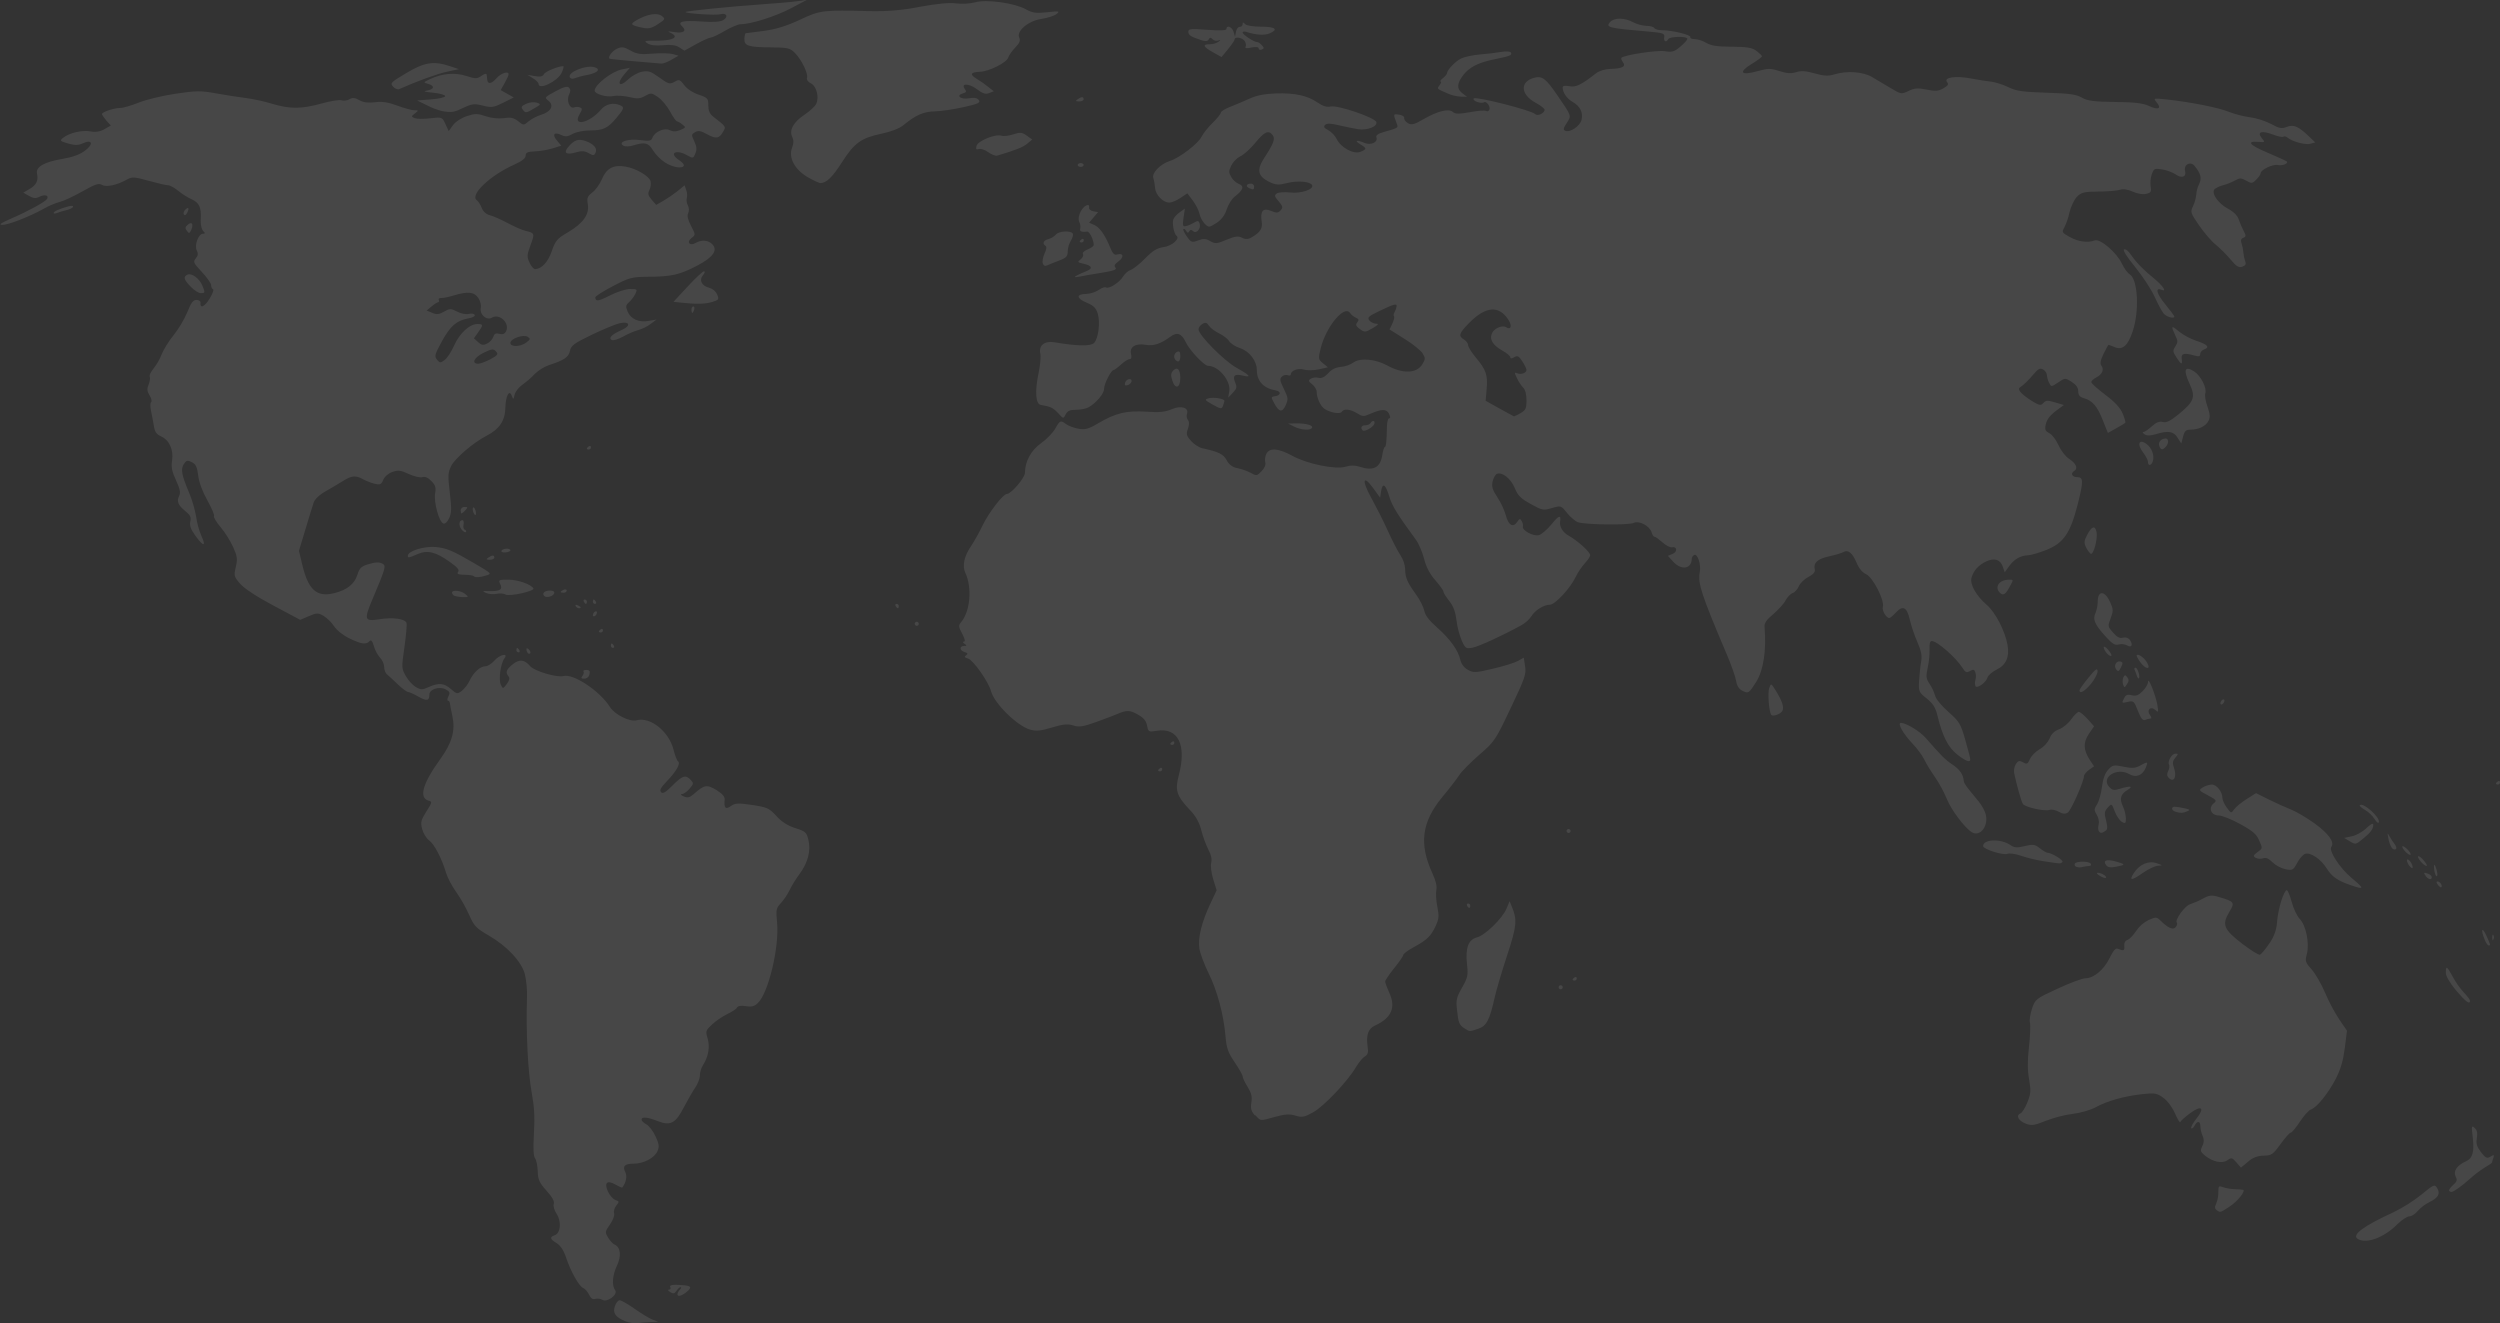 <?xml version="1.0" encoding="utf-8"?>
<!-- Generator: Adobe Illustrator 23.0.2, SVG Export Plug-In . SVG Version: 6.00 Build 0)  -->
<svg version="1.1" id="svg2" xmlns="http://www.w3.org/2000/svg" xmlns:xlink="http://www.w3.org/1999/xlink" x="0px" y="0px"
	 viewBox="0 0 1836.4 972" style="enable-background:new 0 0 1836.4 972;" xml:space="preserve">
<rect x="0" y="0" width="1836.4" height="972" fill="#333333" stroke="none"/>
<style type="text/css">
	.st0{opacity:0.1;}
	.st1{fill:#FFFFFF;}
</style>
<title>map</title>
<g id="layer1" class="st0">
	<path id="path2830" class="st1" d="M459.5,970.6c-7.5-3.1-9.6-6.1-7.8-11.2c0.8-2.4,2.4-4.3,3.5-4.3s6,2.8,10.8,6.2
		c4.8,3.4,10.8,7,13.2,8l4.4,1.7l-5.4,0.1c-3.2,0.1-6.4,0.4-9.6,0.8C465.5,972.2,462.4,971.7,459.5,970.6L459.5,970.6z M442.5,954.8
		c-1.6-0.9-3.5-1.1-5.2-0.7c-1.9,0.6-3.3-0.3-4.6-3.1c-1.1-2.2-3-4.4-4.3-4.9c-3-1.1-9.2-12.1-12.6-22.4c-1.7-5.2-4.1-8.8-6.9-10.5
		c-5-3.1-5.3-4.5-1.5-5.8c4.4-1.5,5.2-10,1.5-15.7c-1.8-2.7-2.7-5.9-2.1-7.4c0.6-1.8-1.1-4.9-5.3-9.6c-5.3-5.9-6.3-8-6.5-14.3
		c-0.1-4-1-8.3-2-9.6c-1.2-1.6-1.4-7.2-0.8-18.2c0.7-12,0.3-19.4-1.6-29.8c-2.8-15.3-4.3-43.9-3.5-70c0.2-5.7-0.3-11.4-1.5-17
		c-2.3-9.2-13.1-20.8-26.4-28.5c-9.5-5.5-10.9-6.9-14.6-15.3c-2.7-5.9-5.9-11.6-9.6-16.9c-3-4.2-6.3-10.4-7.3-13.8
		c-3.1-10.6-8.7-21.3-12.5-24c-2-1.4-4.3-5.2-5.1-8.3c-1.3-5.1-0.9-6.5,3.1-12.9c4.4-6.9,4.4-7.2,1.5-8c-7.2-2.1-4.2-12.7,8.8-30.6
		c8.6-11.9,11.1-21,8.8-31.5c-0.9-4-1.7-8.2-1.8-9.3s-0.7-2-1.4-2s-0.6-1.5,0.3-3.2c1.4-2.8,1-3.5-2.2-5.2c-4.7-2.3-11.8,0-11.8,3.9
		c0,4.7-1.9,5-8.1,1.5c-3.3-1.9-6.8-3.4-7.6-3.4s-4.4-2.6-7.7-5.8s-6.9-6.5-7.9-7.3s-1.9-3.3-1.9-5.3c-0.2-2.5-1.2-4.8-2.9-6.6
		c-2.1-2.5-3.7-5.4-4.6-8.5c-1.2-4.1-2.1-5.1-3.3-3.8c-2.4,2.7-6,2.2-14.8-2.1c-4.6-2.2-9.3-6-11.2-8.9c-2-3-4.7-5.6-7.7-7.6
		c-4-2.3-5-2.3-10.8,0.2l-6.4,2.7l-19.7-10.5c-12.1-6.4-21.5-12.6-24.4-16c-4.5-5.2-4.7-5.8-3.2-12.3c1.4-5.9,1.1-7.8-1.9-14.6
		c-2.5-5.2-5.5-10.1-9.2-14.6c-3.1-3.7-5.4-7.4-4.9-8.2s-1.8-6-4.9-11.6c-3.6-6.4-6.1-13.2-6.7-18.2c-0.8-6.4-1.8-8.4-4.7-9.8
		c-3.1-1.6-4-1.4-5.8,1.3c-2.5,3.8-1.8,7.8,3.8,21.1c2.4,5.7,4.1,11.7,5.2,17.8c0.7,4.8,2,9.6,3.9,14.1c3.7,8,1.3,7.8-4.5-0.3
		c-3.4-4.8-4.4-7.4-3.7-10.4c0.7-3.2,0-4.7-3.6-7.6c-5.4-4.4-6.6-7.2-4.6-11.3c1.2-2.4,0.6-5-2.3-11.4c-3-6.4-3.6-9.6-2.9-14.5
		c1.2-7.9-2-15-8-17.7c-3.5-1.6-4.7-3.3-5.4-7.9c-0.5-3.2-1.5-8.3-2.1-11.1s-0.6-5.6,0.1-6.2s0.3-2.7-1.1-4.9
		c-1.9-3.3-2.1-4.8-0.7-8.1c0.9-2.3,1.3-4.8,0.8-5.7s0.8-3.6,2.8-6c2.5-3.2,4.5-6.7,6-10.5c1.3-3.4,5.2-9.7,8.8-14.1
		c4-5.2,7.4-10.8,10-16.8c2.7-6.9,4.3-9,6.7-9c1.7,0,3.1,0.9,3,2c-0.5,4.6,2.9,3.2,6.6-2.8c2.2-3.6,3.4-6.7,2.6-7s-1.4-1.6-1.4-3
		s-3.1-5.7-6.8-9.7c-6.2-6.6-6.6-7.5-4.5-10c1.7-2,1.9-3.5,0.8-5.7c-2-3.8,1.1-12.4,4.5-12.4c1.4,0,1.8-0.5,0.9-1.2
		c-1.9-1.5-2.8-5-2.5-10.1c0.4-8.1-1.2-11.5-6.7-14c-3.6-1.7-7-3.9-10.1-6.4c-2.6-2.1-5.8-3.9-7.2-3.9s-7.8-1.5-14.3-3.3
		c-10.4-2.9-12.2-3-15.8-1c-7.4,4.2-15.3,5.9-18.5,4c-2.4-1.4-5-0.5-14.2,4.7c-6.2,3.5-13.6,7-16.4,7.7c-4.2,1.2-8.3,2.9-12.1,5.1
		c-10.8,6-26.3,12-30.6,11.9c-2.8-0.1-0.9-1.4,6.5-4.6c12.5-5.4,25.3-12.4,26.5-14.5c1.5-2.6-1.7-3.5-5.5-1.6
		c-2.8,1.4-4.5,1.3-7.8-0.6l-4.2-2.4l4.5-2.6c5.1-2.9,6.7-6.2,5.6-11.3c-1.1-5,5.2-8.6,18.7-10.9c7.3-1.2,12.8-3.2,16.5-6
		c6.6-4.9,5.4-8.6-1.6-5.4c-3.4,1.5-5.8,1.5-10.8,0.1c-6-1.8-6.3-2-3.6-4.2c4.5-3.6,13.8-5.8,20-4.7c3.5,0.8,7.2,0.2,10.3-1.6
		l4.7-2.7L78,88.4c-1.7-2-3.1-4.1-3.1-4.6c0-1.5,8.9-4.5,13.4-4.5c2.2,0,8.3-1.8,13.5-3.9s17.3-5.1,26.8-6.5
		c15.4-2.3,18.7-2.4,30.2-0.3c7.1,1.3,16.9,2.8,21.8,3.4c6.5,0.9,12.9,2.3,19.2,4.2c13.2,4,21.8,3.9,36.5-0.2
		c6.5-1.8,13.1-2.9,14.6-2.3c2,0.5,4,0.2,5.8-0.8c2.3-1.3,4-1.2,7.3,0.7c2.9,1.7,6.5,2.1,11.5,1.5c5.2-0.7,9.7,0,16.4,2.5
		c5,1.9,10.7,3.4,12.5,3.4c3.2,0,3.2,0.1,0.4,2.3s-2.8,2.4-0.2,3.5c1.5,0.6,6.6,0.7,11.4,0.1c8.7-1,8.8-1,11.2,4.2l2.4,5.2l3.2-4.4
		c1.8-2.5,6.1-5.3,10.1-6.6c6.1-2,7.9-2,14,0.1c4.3,1.4,8.8,1.9,13.3,1.4c4.9-0.8,7.2-0.3,10.4,2.2c4,3.2,4.1,3.2,7.7,0.1
		c2.8-2.1,5.9-3.7,9.2-4.8c7.3-2.2,9.7-6.9,5.4-10.3c-3.1-2.4-3-2.5,5.1-6.9c6-3.3,8.8-4,10-2.7s1.2,2.7,0,5.2
		c-2.1,4.2,0.5,10.6,3.7,9.3c1.4-0.5,2.9-0.5,4.3,0c1.9,0.8,1.8,1.4-0.2,4.9c-5.7,9.5,7,6.8,15.7-3.3c3.4-4.1,9.1-5.4,14-3.2
		c3.3,1.4,3,2.5-2.5,9.1c-6.5,7.8-9.8,9.4-19.5,9.4c-4.7,0-10.3,1.1-12.9,2.6c-3.6,2-5.3,2.2-8.2,0.8c-5.3-2.6-7.1-0.4-3.3,4
		l3.2,3.8l-6.4,2c-4.3,1.2-8.7,2-13.1,2.2c-5.3,0.2-6.6,0.8-6.7,3.1c0,2-2.6,4-8.1,6.5c-18,8-33.2,22.5-27.7,26.3
		c1,0.7,2.7,3.3,3.6,5.7c1,2.6,3.2,4.6,5.9,5.3c2.3,0.5,8.1,3.1,13,5.7s10.9,5.3,13.3,5.8c6.7,1.6,6.8,1.8,3.6,10.5
		c-2.7,7.4-2.7,8.5-0.7,12.9c1.2,2.6,3.1,4.8,4.1,4.7c4.8-0.2,9.4-5.1,12.2-13.2c2.7-7.7,3.9-9.2,11.6-13.7
		c11.4-6.7,16.1-13.2,14.9-20.6c-0.8-4.8-0.4-5.9,3.4-8.9c2.4-1.8,5.5-6.3,7-9.8c3.3-7.9,8.5-10.7,17.4-9.1
		c7.9,1.4,17.1,6.9,18.3,10.7c0.4,2.2,0.1,4.4-0.8,6.3c-1.4,2.9-1.1,4.1,1.6,7.3l3.3,3.8l5.3-3c3.7-2.2,7.2-4.6,10.5-7.2l5.1-4.2
		l1.2,3.6c0.7,1.9,0.8,3.9,0.4,5.8c-0.4,1.8-0.1,3.7,0.8,5.4c0.9,1.8,1,3.9,0.2,5.8c-0.9,1.8-0.3,4.6,2.1,9.2
		c3.4,6.6,3.4,6.6,0.4,8.9c-3.9,3-1.4,6.2,2.9,3.7c4.3-2.5,9.2-2.2,12.2,0.8c4.5,4.4,0.8,9.7-11.1,15.9c-12.9,6.7-18.7,8-35.6,8.1
		c-12.5,0.1-14.1,0.6-26.2,6.9c-7.1,3.7-12.9,7.4-12.9,8.2c0,3.3,2.2,3,10.8-1.4c5.1-2.6,11.6-4.7,14.7-4.7c5.3,0,5.5,0.2,3.9,3.6
		c-1.2,2.3-2.8,4.3-4.6,6.1c-2.5,2.2-2.6,3.1-1.1,6.8c2.3,5.6,8.4,8.3,15.6,6.9l5.7-1l-4.4,3.3c-2.7,2-5.7,3.4-8.9,4.4
		c-3.9,1.2-7.6,2.8-11.2,4.8c-3.8,2.1-7.5,3.2-8.6,2.5c-2.3-1.6,0.1-4,7.7-7.4c6.8-3.1,5.7-6.4-1.6-4.9c-2.8,0.6-12,4.4-20.4,8.4
		c-13.1,6.3-15.4,8-16.2,11.8c-0.9,4.7-4.1,6.9-15.4,10.6c-3.9,1.4-7.4,3.6-10.4,6.4c-2.7,2.9-5.7,5.5-8.9,7.8
		c-2.8,1.9-5.5,5.3-6,7.6c-0.8,3.6-1,3.7-2,0.9c-1.9-5.3-4.6-0.1-4.8,8.9c-0.2,9.2-4.4,15.5-13.8,20.3c-9.6,4.9-23.2,16.6-26,22.2
		c-2.4,5-2.5,6.9-1,19.6c1.4,11.9,1.3,14.9-0.5,18.8c-1.4,2.9-3,4.3-4.3,3.8c-3.2-1.3-7-15.6-6-22c0.8-4.4,0.3-6.1-2.8-9.2
		c-2.4-2.5-4.6-3.4-6.5-2.8c-1.6,0.5-6.1-0.5-10-2.3c-6-2.8-7.9-3-12.1-1.5c-2.9,1-5.8,3.5-6.7,5.8c-1.4,3.4-2.3,3.8-6.2,2.9
		c-3-0.8-5.8-1.9-8.5-3.3c-5.4-3-8.4-2.8-14.5,1c-2.8,1.8-8.6,5.2-12.8,7.6c-4.9,2.7-8.2,5.9-9.1,8.5c-0.8,2.3-3.5,11.2-6.1,19.8
		l-4.7,15.6l2.4,10.1c4.4,18.5,10.5,24.1,23.2,21.1c9.6-2.3,15.3-6.8,17.4-13.8c1.4-4.5,2.8-5.9,7.1-7.3c6.5-2,9.3-2,11.8-0.3
		c2.1,1.4,1.4,3.8-7.9,25.8c-6.4,15.1-5.9,16.4,5,14.7c9.9-1.6,19-0.4,20,2.7c0.4,1.2-0.3,9.1-1.5,17.7c-2.2,15.3-2.2,15.6,1,21.3
		c1.8,3.2,5.1,6.8,7.4,8.1c3.7,2.1,4.8,2.1,9.4,0c7.3-3.3,11.3-3,16.4,1.5c4.1,3.6,4.6,3.7,7.8,1.4c2.4-2.1,4.4-4.6,5.8-7.5
		c2.9-6.2,7.7-10.6,11.7-10.7c1.7,0,4.6-1.9,6.5-4.1c3.9-4.5,10.7-6,7.4-1.6c-2.8,3.7-4.4,15.6-2.6,19.3c1.5,3.1,1.6,3.1,4.4-0.6
		c1.9-2.6,2.3-4.3,1.3-5.5c-2.5-2.8-1.8-5.1,3-8.9c4.9-4,8.7-3.6,12.9,1.4c3.1,3.6,19.7,8.5,24.4,7.2c7.2-2,26.8,11,34.1,22.7
		c3.5,5.6,14.7,11.2,19.6,9.8c10.1-2.8,23.9,8.3,27.2,21.8c1,4,2.4,7.7,3.2,8.3c2.2,1.5-1.1,7.3-8.1,14.6c-4.5,4.7-5.6,6.7-4.3,8.1
		s3.3,0.2,8.4-4.9c7.3-7.4,9.7-8.1,13.4-4.1c2.2,2.4,2.2,2.9-0.9,6.5c-1.8,2.1-4.3,3.9-5.6,3.9s-0.8,0.8,1.3,1.7
		c2.9,1.3,4.4,0.9,7.4-1.7c7.8-6.9,9.6-7.2,16.6-3c4.5,2.8,6.3,4.9,6.1,7.1c-0.6,6.2,0.7,7.5,4.6,4.7c3.1-2.2,5.2-2.3,15.6-0.8
		c11,1.7,12.5,2.3,17.8,8.1c3.7,4.2,8.6,7.3,13.9,8.9c7.5,2.4,8.3,3.1,9.6,8.6c2,8-0.3,16.8-6.6,25.3c-2.7,3.7-5.2,7.6-7.2,11.7
		c-1.7,3.4-3.8,6.5-6.3,9.4c-3.6,3.9-3.8,4.9-2.9,14.2c1.8,18.2-6.4,52.2-14.2,59.4c-2.5,2.4-4.7,2.9-8.8,2.2
		c-3.3-0.6-5.8-0.2-6.4,1s-3.8,3.2-7.2,4.8c-4,2.1-7.8,4.6-11.1,7.6c-4.8,4.5-4.9,5-3.3,10.3c1.8,6.2,0.6,13.4-3.4,19.6
		c-1.4,2.3-2.2,4.9-2.3,7.6c0,2.2-1.5,6.2-3.4,8.9c-1.9,2.8-5.5,9.1-8.1,14c-6.2,12.2-10,14.3-19.2,10.7c-7.9-3.1-12.1-3.5-12.1-1.1
		c0,0.9,1.6,2.4,3.5,3.4s4.9,4.9,6.7,8.7c2.6,5.7,2.9,7.7,1.5,10.9c-2.1,5-10.1,9.3-17.6,9.3c-6.6,0-8.3,1.8-6,6.4
		c1.4,2.9,0.5,7.5-2.3,11.1c-0.2,0.3-2.5-0.7-5.1-2.2c-6.2-3.5-8.4-1.3-5.3,5.4c1.3,2.7,3.7,5.4,5.4,6c2.9,1,2.9,1.2,0.6,4.1
		c-1.4,1.7-2.1,4.2-1.6,5.6s-0.7,4.9-3,8.2c-3.7,5.3-3.8,5.7-1.4,9.7c1.4,2.3,3.5,4.6,4.7,5.1c4.5,1.9,5.2,8.3,1.8,15.5
		s-3.9,14.6-1.3,18.1C454.1,950.9,446,957,442.5,954.8L442.5,954.8z M333.6,253.8c4-9,11.3-15.8,17.2-15.8c4.3,0,4.3,0.8,0.4,6.2
		l-3.1,4.3l3.1,2.8c2.5,2.3,3.9,2.5,6.7,1c2-1,3.6-2.8,4.5-4.9c0.7-2.3,1.8-2.9,4.4-2.2c2.4,0.7,3.9,0.1,4.9-1.8
		c3-5.9-4.6-13.4-10.3-10.1c-4,2.4-9.3-2.3-8.2-7.3c0.4-1.8-0.4-5-1.9-7.2c-3-4.4-7.7-4.9-17.9-1.8c-3.7,1.1-7.8,2-9.3,1.9
		s-2.2,0.6-1.8,1.4s0.3,1.5-0.3,1.6s-2.9,1.4-4.9,3.1l-3.7,3.1l4.1,1.7c3.2,1.4,5.1,1.2,8.7-0.9c4.2-2.4,5-2.4,9.6,0
		c2.8,1.5,6.5,2.2,8.5,1.7s3.9-0.2,4.4,0.7s-1.6,2.1-4.8,2.6c-8.6,1.6-13.1,5.5-19.4,17c-5.2,9.6-5.5,10.8-3.5,13.3s2.6,2.5,5.4,0.4
		C328.5,263.2,331.5,258.4,333.6,253.8L333.6,253.8z M360.4,263.8c5.3-2.9,5.8-3.7,3.9-5.7s-3-1.9-9,1c-7.1,3.4-9.3,8.1-3.9,8.1
		C353,267.1,357,265.6,360.4,263.8L360.4,263.8z M386.6,251.6c3.1-2.4,3.2-2.8,1-4.2c-3.2-2-12.7,1.4-12.7,4.5
		S382.2,254.9,386.6,251.6L386.6,251.6z M497.6,950.6c0.3-1.2,0.9-2.4,1.8-3.2c1-1.1,1.2-1.9,0.5-1.9s-2,1.2-3,2.7
		c-1.4,2.1-2.4,2.3-4.6,0.9c-1.6-1-2-1.8-0.9-1.8s1.5-0.8,1-1.7c-1-1.7,1.6-2.2,8.9-1.6c6.5,0.5,7.2,1.5,3.1,5
		C500.7,952,497.6,952.8,497.6,950.6L497.6,950.6z M1731.7,909.9c-4.2-2.9,4.6-9.4,26.4-19.4c7.3-3.6,14.2-7.9,20.6-13
		c8.9-7.4,9.7-7.7,11.4-5c2.7,4.2,1.1,7.3-5.5,10.5c-3.3,1.7-6.3,3.9-8.8,6.7c-1.7,2.1-4.4,3.8-6,3.8s-5.4,2.5-8.5,5.5
		C1751.1,909.3,1737.8,914.1,1731.7,909.9L1731.7,909.9z M1628.3,888.9c-1.5-1.1-1.6-2.2-0.4-4.7c1.1-2.7,1.6-5.5,1.6-8.4
		c0-4.6,0.3-4.9,3.3-3.8c2.8,0.9,5.6,1.4,8.5,1.5c2.8,0.1,5.7,0.3,6.3,0.5c2.4,0.5-4.1,8.7-10,12.4
		C1630.7,890.9,1631,890.8,1628.3,888.9L1628.3,888.9z M1799.1,874.8c-0.5-0.6,0.7-2.4,2.7-4.2c3-2.6,3.4-3.7,2-6.4
		c-1.9-3.9,0.9-8.1,7.5-11.1c5.1-2.3,6.4-7,5-18.3c-0.9-7.8-0.8-8.3,1.5-6.2c1.8,1.6,2.2,3.7,1.6,7.4c-0.7,4.1-0.1,6.2,3,10.3
		c3.4,4.4,4.4,4.9,7,3.3s2.9-1.4,2.1,1c-0.4,1.1-0.8,2.2-1,3.4c0,0.3-2.2,1.8-4.8,3.3c-4,2.5-7.9,5.4-11.4,8.6
		c-6,5.4-12.1,9.7-13.7,9.7C1799.9,875.5,1799.4,875.2,1799.1,874.8L1799.1,874.8z M1642.8,853.9c-3.1-3.6-3.7-3.8-6.7-1.6
		c-3.8,2.7-11,1.1-16.7-3.7c-3.1-2.6-3.3-3.4-1.7-6.7c1.3-2.3,1.4-5.2,0.2-7.6c-0.9-2.3-1.5-4.6-1.6-7.1c0-3.9-2.3-4.1-4.3-0.3
		c-0.8,1.6-1.9,2.4-2.4,1.8s1.2-3.7,3.8-7c6.4-8,3.9-10.2-4.6-4c-3.7,2.7-6.9,5.6-7.2,6.5s-2-1.9-3.9-6.2c-2-4.7-5.5-9.3-8.6-11.6
		c-4.7-3.4-6.3-3.7-15.3-2.7c-13.2,1.4-26,5-34.3,9.6c-3.8,2.1-11.2,4.2-16.9,4.9c-6.8,0.9-13.4,2.7-19.8,5.1
		c-8.1,3.3-10.4,3.7-14.5,2.2c-5.5-2-7.8-6.1-4.2-7.6c1.3-0.5,3.6-4.3,5.2-8.3c2.5-6.4,2.6-8.4,1.2-16.7c-1.2-6.8-1.3-13.3-0.1-23.9
		c0.9-8,1.2-16,0.7-17.9s0.3-6.6,1.6-10.4c2.3-6.7,2.9-7.2,18.8-14.5c9-4.2,18.2-7.6,20.4-7.6c6.1,0,13.7-6.4,17.8-15
		c2.6-5.3,4.4-7.4,5.9-6.7c4.3,1.8,5.2,1.5,4.8-2c-0.2-2.3,0.7-3.9,2.4-4.5c1.5-0.5,4.3-3.5,6.3-6.5c2.3-3.5,5.5-6.3,9.2-8.1
		c5.4-2.4,5.9-2.3,8.9,0.6c5.4,5.4,9.3,7,11.1,4.5c0.9-1.2,1.2-2.6,0.7-3.2c-1.7-1.8,6-12.5,9.8-13.5c3.2-1.1,6.3-2.4,9.3-4.1
		c4.8-2.6,6.5-2.8,11.8-1.2c11.6,3.4,11.9,4,7.6,11.1c-5.5,9.2-4.1,12.7,9.5,23.2c6.3,4.8,12.2,8.5,13.1,8.1s4-4,6.8-8.2
		c3.5-4.8,5.5-10.5,5.8-16.5c0.8-9.5,5-22.7,7.1-22.7c0.7,0,2.3,3.9,3.6,8.7s3.9,10.3,5.9,12.4c4.6,4.7,7.3,18,5.2,25.9
		c-1.4,5.2-1.1,6,3.6,11.3c2.8,3.2,7.2,10.8,9.8,17c2.9,6.8,6.4,13.4,10.4,19.6l5.7,8.3l-1.6,12.8c-1.2,9.3-3,15.4-6.6,22.5
		c-5.6,10.8-13.9,21.1-18.3,22.6c-1.6,0.5-5.2,4.6-8.1,9s-5.9,8-6.7,8s-4.2,3.8-7.5,8.4c-5.6,7.7-6.6,8.4-12.4,8.5
		c-4.3,0-8.4,1.6-11.5,4.5l-5.2,4.3L1642.8,853.9L1642.8,853.9z M922.2,819.8c-3.1-3.4-3.7-5.2-3-9.9c0.7-4.4,0-7.1-2.8-11.6
		c-2-3.2-3.6-6.6-3.6-7.6s-2.6-5.6-5.8-10.3c-4.9-7.3-6-10.1-6.8-19.3c-1.4-16.2-6.2-33.7-12.5-46.4c-3.1-6.2-6.1-14.3-6.7-18
		c-1.2-7.8,1.7-19.4,8.3-33.4l4.4-9.3l-2.5-8.1c-1.4-4.5-2.1-9.9-1.5-12.2c0.6-2.7,0-5.9-1.9-9.2c-2.2-4.5-3.9-9.2-5.2-14
		c-1.4-6.1-4.5-11.6-9-16c-9.4-10.1-10.6-14-7.7-25c5.9-22.3-0.5-35.3-16.1-32.7c-6.1,1-6.3,0.9-7.2-3.8c-0.7-3.6-2.5-5.7-6.9-8.2
		c-5.8-3.3-8.3-3.3-15.5-0.1c-1.6,0.7-8.3,3.2-14.8,5.6c-9.8,3.5-12.7,4-17,2.6c-4-1.3-7.4-1-15.7,1.5c-8.5,2.6-11.6,2.8-16.2,1.5
		c-9.6-2.9-26.1-19.2-28.5-28.1c-1.8-6.9-13.1-23-17-24.1c-2.5-0.7-2.8-1.3-1.3-2.4s1.2-1.6-1.1-2.3c-3.7-1.1-4.1-4.4-0.5-4.5
		c2.2,0,2.3-0.3,0.4-1.6c-1.4-1-1.5-1.6-0.4-1.6s0.7-2-1.3-5.8c-2.8-5.3-2.9-6-0.7-8.6c6.6-8,8.1-25.2,3-36.1
		c-2.4-5.2-0.9-12.3,4.3-19.8c3.1-4.9,5.9-9.9,8.4-15.1c4.7-9.7,15.1-23.1,17.9-23.1c3.1,0,13.2-11.9,13.2-15.5
		c0-8.3,4.5-16.6,11.9-21.8c4-2.8,8.6-7.6,10.3-10.6c3.5-6.2,4-6.4,8.1-3.3c1.6,1.2,5.6,2.7,8.9,3.3c5,0.9,7.4,0.3,14.8-4.1
		c12.8-7.5,20.6-9.3,35.2-8.4c9.6,0.7,14,0.2,18.6-1.8c6.9-3,12.8-1.2,11.2,3.4c-0.5,1.5-0.2,3.2,0.7,4.5c1.1,1.4,1,3.4,0,6.5
		c-1.4,3.9-1.1,5.1,2.3,8.9c2.1,2.4,5.9,4.9,8.5,5.4c11.9,2.6,15.3,4.3,17.7,8.8c1.6,3.2,4.6,5.3,8,5.8c3.4,0.8,6.7,1.9,9.8,3.5
		c4,2.3,4.5,2.2,7.8-1.3c2.2-2.3,3.3-4.7,2.7-6.5c-0.4-2.1-0.1-4.3,0.8-6.2c2.3-4.7,8.8-4.2,18.9,1.3c11,6.1,32,10.4,39.4,8.1
		c3.3-1.1,6.8-1.1,10.1,0c10.2,3.4,15.4,0.8,16.8-8.7c0.5-3.1,1.3-5.7,1.8-5.7c1,0,1.4-4.7,1.6-15c0-3.3,0.8-6.1,1.6-6.1
		c1,0,1-1.2-0.1-3.4c-1.8-3.7-5.5-3.6-14.3,0.3c-4.2,1.9-5.3,1.8-9.1-0.6c-4.9-3.1-9.8-3.6-11.3-1.1c-1.1,1.9-8.6,0.6-12.7-2.2
		c-2.9-2-5.7-8-5.7-12.4c0-1.7-1.5-4.2-3.3-5.6c-2.8-2.2-3-2.8-1.1-4.1c1.7-0.9,3.7-1.2,5.6-0.7c2.3,0.6,4.5-0.4,7.3-3.4
		c2.3-2.7,5.6-4.3,9.2-4.6c3.3-0.3,6.6-1.4,9.4-3.3c4.9-3.5,16-2.5,24.6,2.2c11.6,6.4,21.9,6,26-1c2.2-3.6,2.2-4.4,0.1-7.8
		c-1.2-2.1-7.2-6.9-13.3-10.7l-11-6.9l2.1-4.4c1.1-2.4,1.7-4.8,1.2-5.3c-0.5-0.5-0.3-1.9,0.4-3c0.7-1.3,1.2-2.7,1.5-4.2
		c0.3-2.5-2-1.8-13.8,3.9c-6.8,3.3-7.8,4.3-6.3,6.3c1.3,1.4,3,2.3,4.9,2.5c2.4,0,1.8,0.8-2.5,3.3c-5.3,3.1-5.9,3.1-9.3,0.6
		c-2.9-2.1-3.3-3.1-1.9-4.9s1.2-2.5-1-3.4c-1.7-0.8-3.2-2-4.3-3.5c-4.2-6.2-17.7,10.1-21.6,26.1c-1.8,7.5-1.8,7.9,1.7,10.8l3.6,3
		l-6.6,1.5c-3.6,0.8-8.5,0.9-10.8,0.2c-4.3-1.3-9.8,0.6-9.8,3.5c0,0.8-1,1.1-2.2,0.6c-1.5-0.4-3.2-0.1-4.3,1c-1.8,1.6-1.6,3,1.4,9.1
		c3.2,6.6,3.3,7.5,1.3,12c-2.5,5.5-4.9,5.1-8.4-1.5c-2.5-4.6-2.5-4.7,0.8-5.2c4.1-0.6,4.4-3.5,0.4-4.2c-9.2-1.6-14-6.9-14-15.2
		c0-6.5-5.5-13.6-12.1-15.8c-3.5-1.1-7.2-3.5-8.3-5.3s-4.5-4.3-7.4-5.7s-6.2-3.8-7.3-5.5c-1.5-2.4-2.6-2.7-4.8-1.4
		c-1.6,0.9-2.9,2.7-2.9,4c0,4.2,18.8,23.2,28,28.3c9.8,5.4,11.3,7.3,4.5,5.7c-6-1.5-7.7,0-5.6,5c1.5,3.5,1.2,4.5-1.7,7.6l-3.4,3.6
		l0.8-4.8c1.2-7.7-8-18.6-15.6-18.6c-2.8,0-13.6-11.4-16.4-17.4c-3-6.4-6.4-7.6-11.1-4.1c-7.2,5.3-12.5,7.1-18.1,6.1
		c-7.5-1.4-12.2,1.5-11,6.6c0.6,2.7,0.3,3.9-1.1,3.9c-1.1,0-3.9,1.8-6.3,4s-4.8,4-5.4,4c-1.8,0-7,10.2-7,13.9
		c0,3.5-5.8,10.3-11.4,13.5c-1.8,1-5.9,1.8-9.2,1.8c-4.5,0-6.3,0.8-7.6,3.4c-1.6,3.3-1.7,3.3-5.5-0.9c-3.6-3.9-5.6-4.9-12.8-6.1
		c-3.8-0.6-4.4-10-1.6-23.3c1.2-5.7,1.8-12.1,1.3-14.2c-1.4-6.1,3-9.7,10.3-8.5c16.9,2.9,26.8,3,29.2,0.5c3.2-3.5,4.6-15,2.7-21.5
		c-1.3-4.2-3-5.9-8.2-8.1c-7.7-3.2-7.8-6.3-0.3-6.4c3.3-0.2,6.4-1.2,9.2-2.9c2.2-1.6,4.6-2.4,5.3-1.9c2.1,1.4,10-3.6,12.6-8
		c1.3-2.1,3.8-4.3,5.5-4.8s6.6-4.3,10.6-8.4c5.8-5.9,8.8-7.7,13.7-8.4c6.1-0.8,12.3-6.3,9.4-8.4c-1.8-1.3-3.3-9.1-2.3-12
		c0.5-1.4,2.6-3.7,4.7-5.2l3.8-2.7l-1,6.7c-0.8,5.8-0.6,6.6,1.6,6.2c2.1-0.5,4.1-1.4,6-2.5c2.8-1.7,3.5-1.6,4.2,0.5
		c1.3,3.6-2.3,7.9-4.7,5.7c-1.3-1.2-2.2-1.2-2.9,0.1s-1.4,1.3-2.3-0.3c-0.7-1.2-1.5-1.8-2-1.3s0.8,2.9,2.6,5.5
		c3.1,4.3,3.7,4.5,8.2,2.8c3.8-1.5,5.7-1.4,8.9,0.5c3.7,2.1,4.9,2,12-1c6.2-2.6,8.6-2.9,11.4-1.5c2.1,1.3,4.7,1.2,6.7-0.1
		c6.7-3.8,8.5-6.6,7.7-11.8c-1.2-7.7,1-10.3,6.9-7.8c4,1.7,5.2,1.6,7-0.4s1.8-2.9-1.4-6.6s-3.3-4.4-1.4-5.8c1.2-0.9,5.7-1.2,10-0.7
		c7.8,0.9,17.6-2.4,15.9-5.5c-1.5-2.6-10.5-3.4-18.1-1.5c-6.8,1.7-8.5,1.5-13.7-1c-8-4-9-8.6-3.5-17.1c7.1-10.9,8.4-14.3,6.4-17
		c-3-4-6-2.7-12.8,5.6c-3.6,4.4-8.6,8.9-11,9.9c-2.8,1.5-5.1,3.9-6.6,6.7c-2,4.3-2,5.1,0,8.6c1.2,2.1,3.1,3.8,5.3,4.9
		c4.5,1.6,3.6,4.5-2.8,9.4c-2,1.5-4.7,5.7-5.9,9.4c-1.3,4.2-4,7.8-7.7,10.1c-5.3,3.3-5.5,3.3-8.4,0.5c-1.9-2.1-3.2-4.6-3.9-7.4
		c-0.5-2.4-2.7-6.8-4.9-9.7l-4-5.3l-5.1,3.4c-2.8,1.9-6.5,3.4-8.1,3.4c-4.7,0-10.1-5.6-10.5-10.7c-0.2-2.5-0.6-5-1.3-7.4
		c-1.3-3.6,5.3-10.4,12.2-12.5s20.9-12.8,23.3-17.9c1.1-2.2,4.7-6.8,8-10s6.1-6.7,6.1-7.6s3.2-2.8,7-4.3s10.3-4.2,14.4-6.1
		c5-2.3,11.2-3.4,19.2-3.7c14-0.4,23.1,1.6,30.6,6.8c3.8,2.6,6.8,3.5,9.6,2.8c5.1-1.1,32.3,8.1,33.4,11.4s-6.7,6.3-13.4,5.3
		c-3.1-0.5-9.4-1.8-14.1-2.9c-6.3-1.5-9-1.5-10.2-0.2s-0.6,2.3,2.4,3.8c2.6,1.6,4.8,3.8,6.2,6.5c3,6.3,12.6,11.5,17.5,9.4
		c4.8-2,4.7-2.6-0.3-5.6c-4.6-2.8-2.5-3.4,3.3-0.9c4.6,1.9,9.9-0.5,8.7-4c-0.6-1.6,1-2.8,5.6-4.1c9.7-2.7,10.5-3.1,9.6-5.3
		c-3-8.2-3.1-8,1.3-7.4c2.4,0.3,4.1,1.4,3.9,2.5s1,2.8,2.8,3.8c2.6,1.5,4.6,1,11.6-3.1c10.3-5.9,18.4-7.9,21.4-5.1
		c1.7,1.5,4.4,1.5,12.5,0.1c5.7-1.1,11-1.5,11.8-0.9c0.8,0.5,1.8,0.2,2.3-0.6c0-0.1,0.1-0.1,0.1-0.2c1.2-2.1-2.1-6.7-3.8-5.6
		c-2.1,1.4-9.1-1.1-7.6-2.8s42.7,8.8,45.1,11.5c1.7,1.8,6.9-0.6,6.9-3.2c0-0.9-2.9-3.1-6.5-5.1c-11.1-5.9-11.8-15.4-1.4-18.3
		c6.1-1.7,8.7,0.3,17.1,12.5c10.9,15.9,10.6,15.1,7.1,20.6c-2.6,4-2.8,5-1,5.8c3.5,1.4,10.9-3.6,11.9-8.2c1.2-5.3-1.1-9.9-6.5-13
		c-4.3-2.4-7.4-6.9-7.4-10.6c0-1.3,1.6-1.6,4.8-1c4.8,1,8.8-0.9,19.6-9.4c2.5-1.9,6.7-3.2,10.9-3.3c8.6-0.2,11.4-1.8,8.9-5
		c-1-1.3-1.4-2.7-1.1-3.1c1.9-2.1,26.2-5.8,31.8-4.9c5.4,0.9,7.1,0.4,11.5-3.3c2.8-2.4,5.2-5,5.2-5.8c0-2-12.9-1.8-14,0.2
		c-1.6,2.8-3.6,1.8-3-1.4c0.5-2.7-0.8-3.2-11.5-4.1c-29.4-2.5-31.8-3.1-28.3-7c3.1-3.4,10.7-3.3,17.1,0.2c3,1.5,6.3,2.4,9.6,2.6
		c2.7,0,5.3,0.7,5.8,1.6s3.1,1.6,5.8,1.6c7.4,0,21.6,3.5,20.7,5.1c-0.4,0.8,1,1.4,3.1,1.4c3,0.3,6,1.2,8.6,2.8
		c3.5,2.1,8.4,2.8,18.8,2.8c11.2,0.1,14.9,0.7,18.1,3.1c2.2,1.7,4.1,3.5,4,4s-3.4,3.1-7.6,5.6c-10,6.1-7.9,8.7,4.2,5.3
		c7.9-2.2,9.7-2.2,16.2-0.1c5.3,1.7,8.7,2,12.3,0.8s7.3-0.9,13.6,0.9c6.6,1.9,10,2.1,14.2,0.8c9.5-2.9,21.2-2.1,28,1.9l13.8,8.2
		c7.5,4.5,7.8,4.5,13,2c4.3-2.1,6.8-2.3,13.2-1s8.7,1.2,12.3-0.9s4.1-3,2.7-4.7c-2.6-3.4,6.6-4.7,17.9-2.5c5.2,1,11.8,2,14.6,2.3
		s8.4,2,12.3,3.9c6,3,10.6,3.6,28.2,4.2c16.7,0.5,22,1.2,26.1,3.6s8.8,3,24.3,3.2c14.3,0.1,20.7,0.9,24.9,2.9c6.8,3.2,9.6,2,5.8-2.5
		c-2.7-3.3-2.7-3.3,7.7-2.2c17.3,1.9,38,6,45.1,9c5,1.9,10.2,3.2,15.5,4c5.5,0.8,10.8,2.5,15.8,5c5.8,3.2,7.7,3.6,11.4,2.1
		c5.1-1.9,8.4-0.5,16.1,6.8l4.8,4.6l-3.6,1c-3.6,1-13.3-1.6-16.7-4.5c-1-0.9-2.4-1.2-3.1-0.7s-4.2-0.2-7.7-1.6
		c-8.3-3.1-11.9-2-8.2,2.6c2.6,3.1,2.5,3.2-2.4,2.8c-9.2-0.7-6.7,2.3,6.8,8c7.3,3.1,13.6,6,14,6.4c1.4,1.5-3.2,3.3-6.5,2.6
		c-3.7-0.8-12.7,3.5-12.7,6c0,0.8-1.4,3-3.2,4.7c-2.9,3-3.5,3-7.4,0.8c-3.6-2.1-4.8-2.1-8.3-0.1c-2.7,1.4-5.5,2.6-8.5,3.4
		c-2.2,0.5-4.4,1.5-6.3,2.8c-3,2.7,2.3,10.6,9.7,14.5c4,2.1,6.9,5,7.8,7.6c1,2.9,2.2,5.8,3.6,8.5c2,3.8,2,4.4-0.2,5.3
		c-1.6,0.6-2,2-1.3,3.8c0.7,2.2,1.2,4.5,1.4,6.9c0.2,2.3,0.7,4.6,1.4,6.7c0.8,1.9,0.1,3-2.2,3.8c-2.6,0.9-4.3-0.2-8.6-5.3
		c-3.3-3.9-7-7.6-10.9-10.9c-3.1-2.4-8.5-8.8-12.2-14.1c-6.4-9.4-6.6-9.8-4.4-14.3c1.2-2.6,2-5.5,2.3-8.4c0.2-2.7,0.9-5.3,2.1-7.7
		c2.1-4.2,1.3-7.6-3.3-13.3c-3-3.8-8.3-0.9-7,3.7c1.2,4.3-2.6,5.7-6.9,2.5c-3-1.8-6.3-3-9.7-3.6c-5.9-1-6.3-0.8-7.9,3.6
		c-0.9,2.9-1.2,6-0.8,9c0.7,3.7,0.2,4.5-3.3,5.3c-2.4,0.6-6.4-0.1-9.8-1.6c-3.6-1.7-7.1-2.2-9.5-1.4c-2.1,0.7-9.3,1.3-15.9,1.3
		c-10.5,0.1-12.5,0.6-15.7,3.9c-2,2.1-4.4,7.2-5.4,11.3c-0.8,3.9-2.1,7.6-3.8,11.2c-2,3.4-1.8,3.8,4,7c6.3,3.5,13.1,4.4,18.3,2.5
		c4-1.5,16.2,8.9,20,17.1c1.6,3.4,4.2,6.9,5.7,7.8c6,3.5,7.3,26.8,2.2,41.9c-3.5,10.5-7.4,14-13.2,11.6c-1.5-0.7-3-1.2-4.5-1.7
		c-0.3,0-1.9,3-3.7,6.6c-2.3,4.8-2.7,7.2-1.6,8.7c2.2,2.8,0.6,6.5-3.8,8.7c-2,1-3.6,2.5-3.6,3.4s4.6,5,10.3,9.3
		c7.2,5.4,11,9.6,12.8,13.9c1.4,3.4,2.2,6.4,1.9,6.7s-3.3,2.1-6.7,4l-6.1,3.4l-3.7-9.2c-4.1-10.4-7.6-14.5-13.9-16.3
		c-3.1-0.9-4.2-2.2-4.2-5.1c0-2.6-1.5-4.8-4.8-6.9c-4.8-3-4.8-3-9.9,0.4s-5.1,3.4-6.7,0.3c-0.9-1.8-1.4-3.7-1.6-5.7
		c-0.2-1.7-1.3-3.2-2.8-4.1c-2.3-1.3-3.7-0.5-7.8,4.4c-2.8,3.3-6.4,6.8-7.9,7.8c-2.4,1.5-2.6,2.2-0.9,4.4c1.1,1.4,4.8,4.4,8.3,6.5
		c5.6,3.4,6.6,3.6,8.5,1.5s3.2-2,8.6-0.4l6.5,1.9l-3.6,2.6c-6.7,4.9-8.8,7.5-9.8,11.9c-0.8,3.6-0.3,4.7,2.7,6.2c2,1,5,5,6.7,8.8
		s5.1,8.3,7.6,9.9c5.4,3.5,7,7.2,3.9,9.1c-2.9,1.8-1.5,4.5,2.3,4.5c4.6,0,4.6,3,0.2,20.4c-5.4,21-10.3,28-23,33.1
		c-5,2-11.1,3.8-13.6,3.9c-5.7,0.3-10.1,3-13.9,8.3l-3,4.2l-1.4-4.1c-1.8-5.3-6.1-6.7-12.2-3.9c-5.6,2.6-9.3,6.7-10.8,12
		c-1.3,4.8,3.4,13.2,11.2,19.9c6.4,5.5,13.6,19.5,15.3,29.6c1.5,8.8-1.1,14.6-8.1,18c-3.2,1.6-6.1,4.1-6.6,5.7
		c-1.1,3.8-7.7,8.5-8.9,6.4c-0.5-1.5-0.5-3.1,0-4.6c0.5-1.8,0.5-3.8-0.1-5.6c-0.7-2.1-1.5-2.3-3.9-0.9s-3.4,1.1-5.3-2
		c-4.8-7.7-18.8-20-22.7-20c-1.4,0-1.9,1.8-1.7,5.7c0.1,4.5-0.4,9.1-1.3,13.5c-1.5,7-1.3,8.3,1.4,12.4c1.8,2.7,3.1,5.6,4,8.6
		c0.5,2.3,4.8,7.5,9.7,11.8c8.1,7.2,9,8.6,12.4,20.5c2,7,3.7,13.5,3.7,14.3c0,2.7-3.1,1.6-9.5-3.4c-6.7-5.2-10.9-13.5-14.5-28.2
		c-1.5-6.4-3.2-9.1-8-13c-5.9-4.7-6-5.2-5.6-13c0.3-4.5,0.9-10.8,1.5-14c0.8-4.6,0.1-7.9-2.8-14.6c-2.3-5.3-4.1-10.7-5.5-16.2
		c-2.1-9.3-5-10.9-10.2-5.4c-2.1,2.3-4.3,4.1-4.8,4.1c-2.3,0-5.6-5.5-4.8-8.1c1.4-4.9-7.3-21.8-12.3-24.1c-2.8-1.3-5.3-4.3-7-8.4
		c-3-7.2-6.3-9.9-9.6-7.9c-1.2,0.7-6,2.2-10.7,3.2c-8.6,1.9-11.6,4.8-10.4,9.7c0.4,1.8-1.1,3.5-4.7,5.4c-2.9,1.5-6.1,4.6-7,6.8
		s-3,4.5-4.5,5s-4,3-5.3,5.5s-5.5,7-9.1,10.1c-5,4.2-6.6,6.5-6.3,9.5c1.4,17.3-0.8,31.7-6.2,40.3c-5.3,8.4-5.7,8.6-10.1,6.4
		c-2.5-1.2-4-3.6-4.6-7.3c-0.5-3-3.5-11.5-6.6-18.8c-18.9-44.5-21.7-52.9-20.1-61c1.1-5.4-1.5-13.6-4-12.7c-1.1,0.6-1.9,1.7-1.9,3
		c-0.1,7.4-7.7,8.5-13.6,2l-3.9-4.3l3.4-1.4c3.8-1.5,3.4-5.7-0.4-4.9c-1.4,0.3-4.5-1.4-7-3.6s-5-4.1-5.8-4.1s-1.7-1.5-2.2-3.3
		c-1.4-4.7-9.2-8.8-13.1-6.9c-3.5,1.8-35.6,1.4-41-0.5c-1.9-0.7-5.5-3.7-8-6.8c-4.4-5.5-4.5-5.5-11.1-3.6c-6.3,1.9-7.2,1.7-15.6-3
		c-7.3-4-9.5-6.2-11.7-11.7c-2.9-7-9.3-12-13.1-10.4c-1.2,0.5-2.6,3.1-3.2,5.7c-0.8,3.7,0,6.2,3.6,11.6c2.6,4,4.7,8.4,6.1,13
		c1.8,7.3,5.3,9.5,8.3,5.1c1.8-2.7,2.3-2.8,3.4-0.7c0.7,1.2,1.1,2.6,0.9,4c-0.8,2.8,7.7,7.4,11.7,6.3c2-0.5,6.3-4.3,9.6-8.3
		c5.1-6.4,6.9-6.8,6-1.5c-0.6,3.6,2,7.8,6.3,10.2c6.6,3.7,15.8,12,15.8,14.3c0,1-1.7,3.6-3.8,5.8c-2.7,3.1-5,6.5-6.8,10.1
		c-3.9,8.3-15.2,20.5-19,20.5c-4.4,0-11,4.1-13.6,8.5c-1.9,2.7-4.4,4.9-7.2,6.5c-14,7.7-31,15.5-35.7,16.5c-5.1,1-5.5,0.8-8.2-5
		c-1.9-4.8-3.3-9.9-3.9-15c-0.8-6.4-2.3-10.4-5.3-14.2c-2.3-2.9-4.3-6-4.3-6.9s-2.7-4.6-5.9-8.3c-4-4.5-6.9-9.9-8.3-15.8
		c-1.3-5-4-11.3-6-14c-13.6-18.5-17.6-25-19.6-31.8c-2.7-9-4.9-10.5-6-3.8l-0.7,4.7l-5-6.9c-7.7-10.6-8.7-5.8-1.4,7.2
		c3.4,6.2,8.9,17,12.1,24.1s7.4,15.2,9.3,18c2,3,3.2,6.6,3.4,10.2c0,6.1,1.7,9.9,8.2,18.8c2.6,3.6,5.2,8.8,5.8,11.5
		c0.7,3.6,3.6,7.3,9.7,12.7c9.3,8.2,15.4,16.7,16.9,23.8c0.8,3,2.7,5.5,5.4,7c4.1,2.3,5.6,2.3,18.6-0.8c7.8-1.8,16-4.4,18.3-5.7
		l4.2-2.4l1,6.4c0.9,5.8-0.1,8.6-10.6,30.7c-11.3,23.8-11.8,24.5-23.1,34.3c-6.3,5.5-13,12.2-14.7,14.9s-7.4,10.1-12.6,16.3
		c-15,18.3-17,34.3-7.1,55.8c2.5,5.5,3.5,9.6,2.9,12.2c-0.5,2.2-0.2,7.7,0.7,12.2c1.4,7.1,1.2,9-1.2,14.3c-3.5,7.5-6.3,10.2-16,15.5
		c-4.3,2.3-7.8,5-7.8,5.8s-3,5.2-6.7,9.7c-3.6,4.5-6.6,8.9-6.6,9.8s1.4,4.6,3,8.2c5,10.8,1.7,18.6-10.4,24.1
		c-5.1,2.3-6.7,7-5.5,15.5c0.7,4.4,0.2,5.9-2.1,7.3c-1.6,0.9-4.4,4.4-6.4,7.7c-6.1,10.4-23.5,28.8-31.4,33.2
		c-6.6,3.7-8.3,4-13.1,2.5c-4.3-1.3-7.7-1.1-14.9,0.9c-11.6,3.2-10.4,3.3-14.9-1.6L922.2,819.8z M1116.9,303.5
		c3.8-2.2,4.4-3.4,4.4-9.5c0-4.4-0.9-7.8-2.3-9.1c-1.9-2.1-3.4-4.4-4.6-6.9c-2.1-4.4-2.1-4.7,0.1-3.8c2.8,1.2,6.8-0.2,6.8-2.5
		c0-0.9-1.4-3.7-3.1-6.3c-2.5-3.9-3.5-4.4-5.9-3c-1.9,1.1-2.9,1.1-2.9,0c0-0.9-2.6-3.1-5.9-4.9c-7.1-4-9.7-8.4-7.4-13
		c1.7-3.5,7.7-5.9,10.3-4.1c3.5,2.3,4.5-1.1,1.6-5.5c-6.9-10.7-16.6-10-28.6,2.1c-7.7,7.8-8.4,9.8-4,12.4c1.6,1,3,2.8,3,4.1
		s2.6,5.5,5.8,9.3c7.4,8.8,8.8,12.8,7.8,23.2l-0.7,8.4l10.2,5.7c5.6,3.1,10.3,5.7,10.6,5.8C1113.8,305.2,1115.4,304.4,1116.9,303.5
		L1116.9,303.5z M1076.1,755.6c-4.2-2.6-4.8-4-5.8-13.5c-0.9-7.6-0.5-9.3,3.7-16.7s4.5-9,3.6-17.2c-1.3-11.8,1-18,7.2-19.6
		c5.9-1.4,18.7-13.8,21.8-21.1l2.3-5.5l1.6,3.9c4.1,9.8,3.7,14.2-3.4,35.8c-3.8,11.6-7.9,25.4-9.1,30.7c-3.8,17.1-6,21.2-12.2,23.3
		C1079.2,757.9,1079.8,757.9,1076.1,755.6z M1804.1,727.5c-4.7-5.7-7.5-10.5-7.5-13c0-5.4,0.8-5,5.1,3c2.3,4.2,5,8.1,8.2,11.6
		c2.5,2.6,4.5,5.3,4.5,6C1814.3,738.2,1811.2,735.8,1804.1,727.5L1804.1,727.5z M1144.9,725.2c0-0.8,0.7-1.5,1.5-1.5
		s1.5,0.7,1.5,1.5l0,0c0,0.8-0.7,1.5-1.5,1.5S1144.9,726,1144.9,725.2z M1155.2,719.6c0-0.4,0.7-1.2,1.5-1.7s1.5-0.2,1.5,0.7
		c0.1,0.9-0.6,1.6-1.5,1.7C1155.8,720.3,1155.2,720,1155.2,719.6L1155.2,719.6z M1825.1,690.1c-3-7.2-2-9.9,1.2-3
		c3.3,7.2,3.3,7.4,1.8,7.4C1827.3,694.4,1826,692.5,1825.1,690.1L1825.1,690.1z M1830.7,688.9c-0.1-1.7,0.3-2.7,0.8-2.1
		c0.5,1,0.6,2.1,0.1,3.1C1831.1,691.2,1830.8,690.8,1830.7,688.9L1830.7,688.9z M1077.7,665.3c-0.5-0.9-0.2-1.6,0.7-1.6
		c0.9,0,1.6,0.7,1.6,1.6c0,0.9-0.3,1.6-0.7,1.6s-1.2-0.7-1.7-1.6H1077.7z M1726.4,650.1c-9.3-3.2-13.6-6.2-17.3-12.2
		c-4.2-6.8-11.9-12-15.8-10.7c-1.6,0.5-4.3,3.5-5.9,6.7c-2.9,5.3-3.4,5.6-8.6,4.6c-3.5-0.9-6.8-2.6-9.5-5.1c-2.8-2.8-4.8-3.7-7-2.9
		c-1.8,0.6-3.7,0.4-5.4-0.4c-2-1.3-1.8-1.8,1.4-4.2c3.8-2.7,3.8-2.7,1.2-8.5c-2-4.7-4.8-7.1-14-12.1c-6.3-3.5-13.4-6.3-15.8-6.3
		c-5.5,0-7.8-5.5-3.6-8.9c2.5-2,2.1-2.5-4.3-5.9c-6.8-3.6-6.9-3.8-3.7-5.8c2-1.2,4.3-1.9,6.6-2.1c3.5-0.1,7.8,5.4,7.8,9.8
		c0,1.5,1.4,4.7,3.2,7.1c3.2,4.4,3.2,4.4,5.5,1.2c1.3-1.8,5.4-5.1,9.2-7.5l6.8-4.3l9.4,4.7c5.2,2.6,12.6,5.9,16.4,7.4s11.4,6,17,10
		c10.5,7.6,15.1,14,12.5,17.4c-2.1,2.8,6.3,15.7,15,22.9C1737.1,653,1737,653.8,1726.4,650.1L1726.4,650.1z M1790.8,650
		c-1.2-1.5-1.3-2.5-0.3-2.5c1.8,0,3.9,3.1,2.8,4.2C1792.9,652.1,1791.8,651.3,1790.8,650L1790.8,650z M1542.5,643.4
		c-2.1-1.3-2.8-2.3-1.5-2.3c2.6,0,6.9,2.7,5.9,3.7c-0.5,0.4-2.5-0.2-4.5-1.5L1542.5,643.4z M1567.5,641.2c4.2-6.4,10.8-9.2,16.8-7.1
		c4.4,1.5,4.5,1.7,1,1.8c-2.1,0.1-6.9,2.3-10.8,5C1565.7,647.1,1563.6,647.2,1567.5,641.2L1567.5,641.2z M1781.9,643.5
		c-2-2.6-1.5-3,2.1-1.5c1.3,0.5,2.3,1.6,2.3,2.4c-0.1,2.2-2.5,1.7-4.6-1L1781.9,643.5z M1788.8,642c-0.6-1.8-0.9-3.7-0.9-5.6
		c0.1-1.8,0.6-1.4,1.5,1.2c0.8,2.2,1.2,4.7,0.9,5.6S1789.3,643.6,1788.8,642z M1525.1,636.7c-0.9-0.3-1.4-1.3-1.1-2.2
		c0,0,0-0.1,0.1-0.1c1.1-2,10.6-1.9,11.7,0.1c0.5,0.9,0,1.6-1,1.6c-1.6,0.1-3.3,0.3-4.9,0.7C1528.4,637.3,1526.7,637.3,1525.1,636.7
		L1525.1,636.7z M1547.1,635.5c-2.7-3.5,0.4-4.6,7.4-2.6s7,2.4-0.3,3.8c-3.9,0.8-6,0.4-7.2-1.3L1547.1,635.5z M1768.9,634.5
		c-1-1.8-1.2-3.2-0.4-3.2s2.2,1.5,3,3.2s1,3.2,0.4,3.2s-2.1-1.4-3.1-3.2L1768.9,634.5z M1778.2,632.9c-3.9-4.8-1.8-5.5,2.2-0.8
		c1.9,2.2,2.8,4,2,4S1779.7,634.7,1778.2,632.9L1778.2,632.9z M1501.1,632.6c-5.6-0.9-11.1-2.2-16.6-4c-3.8-1.4-8.3-2-10-1.4
		c-3.4,1.2-17.8-3.5-17.8-5.7c0-5.2,13.3-5.6,20.3-0.6c2.6,1.8,4.7,2,10.3,0.6c6.2-1.5,7.4-1.3,11.1,1.6c2.3,1.8,4.8,3.3,5.6,3.3
		c2.9,0,11.8,5.4,11,6.7c-0.6,0.8-1.5,1.2-2.5,1.1C1511.4,634.2,1506.4,633.4,1501.1,632.6L1501.1,632.6z M1766.2,624.8
		c-1.5-1.8-2-3.2-1.2-3.2s2.7,1.5,4.2,3.2s2,3.2,1.2,3.2S1767.7,626.6,1766.2,624.8z M1756.9,622.8c-1.2-2.1-2.1-4.4-2.5-6.9
		c-0.8-4.3-0.8-4.5,0.8-1.6c1.2,2.1,2.5,4,3.9,5.9c1.2,1.6,1.5,3.1,0.7,3.6S1757.7,623.9,1756.9,622.8L1756.9,622.8z M1725.6,617.7
		l-3.7-2.2l5.7-1.2c3.1-0.6,7.9-3.3,10.7-6c3-2.9,5-3.9,5-2.6c0,3.3-1.9,5.8-7.4,10.3C1730.2,620.6,1730.4,620.6,1725.6,617.7
		L1725.6,617.7z M1448.4,611.3c-5.4-3.4-15.2-16.5-18.4-24.6c-2.4-5.6-5.3-11-8.8-16.1c-2.9-4.2-5.6-8.5-7.9-13
		c-1.3-2.7-5-7.8-8.4-11.3c-7.1-7.5-11.5-15.4-8.5-15.3c3.9,0.1,13.9,6.2,18.1,11c11.8,13.5,14.2,15.9,19.8,19.7
		c5.4,3.6,7.9,7.4,8.2,12.1c0,0.9,1.6,3.4,3.4,5.7l7.6,9.3c2.4,2.9,4.8,7.4,5.3,10c1.7,8.6-4.6,16.1-10.4,12.5V611.3z M1150.7,610.3
		c0.1-0.8,0.8-1.4,1.6-1.4c0.8,0.1,1.4,0.8,1.4,1.6c-0.1,0.8-0.7,1.4-1.5,1.4C1151.4,611.8,1150.7,611.1,1150.7,610.3L1150.7,610.3z
		 M1541.6,610.3c-0.5-0.9-0.5-3,0-4.8s-0.1-4.9-1.4-7c-2.1-3.4-2-4.2,0.2-7.7c1.4-2.1,3-7.9,3.6-12.7c0.8-6,2.2-10.1,4.6-12.7
		c3.2-3.5,4-3.7,11.3-2.2c6.2,1.3,8.7,1.1,12.1-0.8c5.7-3.2,6.1-3.1,4.2,1.5c-2.4,5.8-7.2,7.6-12.2,4.7c-9-5.2-21,2.5-14.7,9.4
		c2.3,2.5,3.6,2.8,7.9,1.4c7.4-2.3,10.3-1.9,5.7,0.8c-5.2,3.1-6.2,6.5-3.5,12.1c1.3,2.8,2,5.8,2.2,8.9c0,3.7-0.4,4-3,2.5
		c-1.6-1-4-4.4-5.2-7.7c-2.2-5.9-2.3-5.9-5.1-2.8c-2.5,2.8-2.7,4-1.3,9.4c1.2,4.9,1.2,6.6-0.4,7.7
		C1543.9,612.3,1542.7,612.2,1541.6,610.3L1541.6,610.3z M1744.3,601.7c-1.8-2.8-4.3-5.1-7.1-6.8c-2.5-1.4-4.2-2.9-3.8-3.4
		c2.3-2.5,15.1,8.9,14,12.5C1747.1,605,1745.8,604.1,1744.3,601.7L1744.3,601.7z M1512.3,596.3c-2.2-1.3-5.2-1.9-6.7-1.4
		c-3.7,1.3-18.3-2-19.7-4.4c-1.2-1.9-4.5-13.8-6.3-22.2c-0.5-2.4-0.1-4.9,1.2-7.1c1.7-2.5,2.6-2.7,5.3-1.2s3.4,1.4,5-2.4
		c1-2.3,4.2-5.6,7.2-7.3c3.2-1.8,5.7-4.6,7.3-7.9c1.1-3.2,3.7-5.6,6.9-6.7c2.8-1,6.8-4.3,8.9-7.3s4.7-5.5,5.6-5.5s3.9,2.4,6.5,5.3
		l4.7,5.3l-3.8,5.6c-4.3,6.3-4.1,11.8,0.8,19.3l3,4.5l-3.7,2.6c-2,1.5-3.7,3.5-3.7,4.6c0,3.7-9.4,25.1-11.8,26.7
		C1517.1,598.1,1515.2,597.9,1512.3,596.3L1512.3,596.3z M1598.1,596.3c-3.1-0.9-3.5-3.7-0.6-3.7c2.4,0.2,4.7,0.5,7,1.1
		c4.2,0.9,4.5,1.3,2,2.3C1603.4,597.3,1601.9,597.4,1598.1,596.3L1598.1,596.3z M1833.4,575.6c0-0.4,0.7-1.2,1.5-1.7
		s1.5-0.2,1.5,0.7c0.1,0.9-0.6,1.6-1.5,1.7C1834.1,576.3,1833.5,576,1833.4,575.6L1833.4,575.6z M1592.9,571.2
		c-1.2-1.3-1.3-2.8-0.2-4.9c0.8-1.7,1.1-3.7,0.6-4.6c-1.3-2.4,2-8.1,4.7-8.1c2.2,0,2.2,0.3-0.1,3c-2,2.4-2.2,3.9-1,7.3
		C1599.3,570.7,1596.7,575.4,1592.9,571.2L1592.9,571.2z M850.7,565.9c0-0.4,0.7-1.2,1.5-1.7s1.5-0.2,1.5,0.7
		c0.1,0.9-0.6,1.6-1.5,1.7C851.4,566.6,850.7,566.3,850.7,565.9L850.7,565.9z M859.6,546.5c0-0.4,0.7-1.2,1.5-1.7s1.5-0.2,1.5,0.7
		c0.1,0.9-0.6,1.6-1.5,1.7C860.3,547.2,859.6,546.8,859.6,546.5L859.6,546.5z M1570.4,522.1c-2.8-7.2-3.2-7.5-7.5-6.5
		s-4.5,0.9-2.8-2.4c1.3-2.8,2.6-3.3,5.8-2.5s5,0,8-3c2.2-2.2,4-5.3,4-6.9c0-4.1,5.5,9.6,6.8,16.9c0.9,5.6,0.8,5.9-1.5,3.8
		c-3.4-3.1-6.7,0.1-3.9,3.8c1.1,1.5,1.3,2.5,0.4,2.5c-1.3,0.1-2.6,0.5-3.9,1C1574,529.5,1572.6,527.8,1570.4,522.1L1570.4,522.1z
		 M1301,525c-1.7-2.9-2.6-16.1-1.4-19.6c1.3-3.7,1.4-3.7,5.1,2.4c4.5,7.3,6,12,4.5,14.5S1301.9,526.6,1301,525z M1631,516.6
		c0.1-1,0.6-2,1.5-2.6c0.8-0.5,1.5-0.3,1.5,0.6c-0.1,1-0.6,2-1.5,2.6C1631.7,517.8,1631,517.5,1631,516.6L1631,516.6z M1527.5,507.1
		c0-0.7,3-4.9,6.6-9.3c5.3-6.5,6.6-7.4,6.7-4.7c0,1.8-2.2,6-4.9,9.3C1531.2,507.9,1527.6,510,1527.5,507.1L1527.5,507.1z
		 M1559.5,502.8c-0.5-1.7-0.4-3.5,0.2-5.2c1-2,1.5-2,2.9-0.1c1.3,1.7,1.3,3-0.3,5.2C1560.7,505.3,1560.5,505.3,1559.5,502.8
		L1559.5,502.8z M427.9,496.4c0.9-1.2,1.2-2.7,0.7-3.2s0.4-1.1,2.1-1.1c2.3,0,2.9,0.8,2.3,3.2c-0.3,1.8-1.9,3.2-3.8,3.2
		C426.9,498.6,426.6,498.1,427.9,496.4L427.9,496.4z M1569.5,496c-0.5-1.4-1-2.9-1.6-4.3c-0.2-0.4-0.1-0.9,0.2-1.1
		c0.2-0.1,0.4-0.2,0.6-0.1c1.5,0,3.6,6.7,2.4,7.8C1570.8,498.7,1570,497.7,1569.5,496z M1554.5,491.8c-2.1-2.7,0-6.6,3-5.9
		c2,0.5,2,1.2,0.5,4.3S1555.9,493.5,1554.5,491.8L1554.5,491.8z M1572,486.2c-1.7-2.4-2.8-4.6-2.5-4.9c1.2-1.3,5.3,1.6,7.6,5.3
		C1580.4,492.3,1576.1,491.9,1572,486.2L1572,486.2z M1547.7,480c-1.3-1.4-2.4-3.5-2.4-4.5s1.5-0.3,3.2,1.7s2.9,4,2.4,4.5
		S1549,481.4,1547.7,480L1547.7,480z M387.7,479.7c-0.6-0.8-1-1.8-1-2.8c0-1,0.7-0.9,1.8,0.2s1.4,2.3,1,2.8
		C388.9,480.4,388.2,480.3,387.7,479.7C387.7,479.7,387.7,479.7,387.7,479.7L387.7,479.7z M379.3,477.6c0-0.9,0.3-1.6,0.6-1.6
		s1.1,0.7,1.6,1.6s0.2,1.6-0.6,1.6C380,479.1,379.3,478.4,379.3,477.6L379.3,477.6z M448.7,474.3c0-0.9,0.3-1.6,0.6-1.6
		s1.1,0.7,1.6,1.6s0.2,1.6-0.7,1.6C449.4,475.9,448.8,475.2,448.7,474.3L448.7,474.3z M1562.5,474.1c-1.9-1-4.1-1.2-6.2-0.7
		c-2.9,0.8-4.8-0.5-10.2-6.5c-7.6-8.5-9-12.1-6.8-16.7c1-2.6,1.5-5.3,1.6-8.1c0-8.8,5.4-8.4,9.3,0.6c2.2,5,2.2,6.1,0.2,11.5
		c-2.2,5.8-2.2,6,1.8,10.5c2.8,3.3,5,4.4,7.2,3.7c1.9-0.5,3.9,0.1,5.1,1.6C1567,473.6,1565.9,476.1,1562.5,474.1L1562.5,474.1z
		 M439.9,463.9c0-0.4,0.7-1.2,1.5-1.7s1.5-0.2,1.5,0.7c0.1,0.9-0.6,1.6-1.5,1.7C440.6,464.6,439.9,464.3,439.9,463.9z M671.9,458.1
		c0.1-0.8,0.8-1.4,1.6-1.4c0.8,0.1,1.4,0.8,1.4,1.6c-0.1,0.8-0.7,1.4-1.5,1.4C672.6,459.7,671.9,459,671.9,458.1L671.9,458.1z
		 M435.5,451.9c0.1-1,0.6-2,1.5-2.6c0.8-0.5,1.5-0.3,1.5,0.6c-0.1,1-0.6,2-1.5,2.6C436.1,453,435.5,452.7,435.5,451.9L435.5,451.9z
		 M422.9,445.2c-0.5-0.9,0.1-1.2,1.4-0.6c2.6,1.1,3,2.2,0.9,2.2C424.3,446.7,423.4,446.1,422.9,445.2L422.9,445.2z M657.9,445.2
		c-0.5-0.9-0.2-1.6,0.7-1.6c0.9,0,1.6,0.7,1.6,1.6c0,0,0,0,0,0c0,0.9-0.3,1.6-0.7,1.6S658.4,446.1,657.9,445.2L657.9,445.2z
		 M428.9,442c-0.5-0.9-0.2-1.6,0.6-1.6c0.9,0,1.6,0.7,1.6,1.6c0,0.9-0.3,1.6-0.7,1.6S429.3,442.8,428.9,442L428.9,442z M435.5,442
		c0-0.9,0.3-1.6,0.6-1.6s1.1,0.7,1.6,1.6s0.2,1.6-0.7,1.6C436.2,443.6,435.5,442.9,435.5,442L435.5,442L435.5,442z M333.9,437.7
		c-1-0.4-1.7-1.3-1.9-2.3c0-2.3,6.5-1.7,9.7,0.9c2.7,2.3,2.6,2.4-1.6,2.3C338.1,438.6,335.9,438.3,333.9,437.7L333.9,437.7z
		 M371.3,436.7c-1.3-0.8-4.3-1-6.5-0.5c-2.6,0.5-5.2,0.3-7.7-0.6c-3.2-1.4-2.9-1.6,2.4-1.4c7.9,0.2,10-1.2,7.9-5.3
		c-1.4-2.9-1-3.1,6.1-3.1c6.8,0,16.6,3.4,18.3,6.4C393,434.2,374,438.4,371.3,436.7L371.3,436.7z M399.7,437.7
		c-1.8-1.9,0.4-3.9,4.3-3.9c2.3,0,3.5,0.8,3.1,2C406.4,438.1,401.2,439.5,399.7,437.7L399.7,437.7z M1468.8,435.2
		c-3.9-4.3,0-9.4,7.1-9.4c3.2,0,3.2,0,0.4,5.1C1473.2,436.8,1471.3,437.9,1468.8,435.2L1468.8,435.2z M411.9,434.8
		c0-0.4,1-1.1,2.2-1.6s2.2-0.2,2.2,0.6s-1,1.6-2.2,1.6S411.8,435.2,411.9,434.8L411.9,434.8z M348,423.2c-0.5-0.5-3.6-1-6.9-1
		c-4.6-0.1-5.7-0.6-4.6-2.1s-0.5-3.4-5.9-7.2c-10.6-7.6-16.6-9-23.8-5.9c-6.7,2.9-7.2,3-7.2,1.2c0-3.4,11.8-7.1,20.2-6.4
		c8.1,0.7,12.6,2.6,28.5,11.9c13.1,7.7,13.1,7.7,8.9,9C352.4,424.2,349,424.4,348,423.2L348,423.2z M358.7,409.6c2.9-2,4.4-2,4.4,0
		c0,0.9-1.5,1.6-3.3,1.6C357.1,411.1,356.9,410.8,358.7,409.6L358.7,409.6z M1535.6,406.7c-1.4-1.4-2.6-3.1-3.4-4.9
		c-1.5-3.1-1.3-4.6,0.9-8.8c3.4-6.5,5.8-7.3,6.9-2.4C1541.1,395.8,1537.7,408.3,1535.6,406.7z M368.4,404.5c1-1.8,6.5-2,6.5-0.2
		c0,0.7-1.7,1.3-3.7,1.5S367.9,405.3,368.4,404.5L368.4,404.5z M339.1,389c-2.4-3-2-6.9,0.6-6.9c0.8,0,1.2,1.4,0.8,3.2
		s0,3.5,0.9,3.8s1.3,1.1,0.8,1.7S340.4,390.5,339.1,389z M347.7,376.3c-0.5-1.5-0.6-3.1-0.2-3.5s1.2,0.4,1.7,1.9s0.6,3.1,0.2,3.5
		S348.2,377.7,347.7,376.3L347.7,376.3z M338.4,374.8c0.1-1.4,1.4-2.5,2.8-2.4c2.5,0,2.6,0.3,0.6,2.4c-0.8,1-1.7,1.8-2.8,2.4
		C338.7,377.2,338.4,376.1,338.4,374.8L338.4,374.8z M1577.8,339.3c0-1.3-1.6-4.4-3.6-7c-4.7-6.1-3-10.2,2.5-6.2
		c4,2.9,6.1,8.7,4.6,12.9C1580.2,342.2,1577.8,342.4,1577.8,339.3z M431.1,329.5c0-0.4,0.7-1.2,1.5-1.7s1.5-0.2,1.5,0.7
		c0.1,0.9-0.6,1.6-1.5,1.7C431.7,330.3,431.1,329.9,431.1,329.5z M1586.1,327.5c-0.9-2.7,1.3-5.3,4.7-5.4c2.3,0,2.4,3.6,0.1,6.1
		S1587.2,330.8,1586.1,327.5L1586.1,327.5z M1599.6,321.6c-2.9-4.8-6.9-5.5-16.2-2.6c-3.8,1.1-6.4,1.2-8.1,0
		c-1.4-0.9-1.8-1.7-0.8-1.7s3.7-1.9,6.2-4.2c3.2-2.9,5.5-3.8,8-3.1s5.5-0.7,11.5-5.6c11.7-9.6,12.8-12.6,8-22.9
		c-4.6-9.9-3.3-13,3.5-8.7c4.9,3.2,9.6,12.3,8.2,16.2c-0.5,1.4,0.2,5.7,1.6,9.6c1.9,5.6,2.1,7.9,0.8,10.5c-1.9,3.9-7.2,6.5-13.2,6.5
		c-3.4,0-4.4,0.9-5.5,5.1l-1.3,5.1L1599.6,321.6L1599.6,321.6z M1000.9,316.1c-1.8-1.9-0.8-3.7,2-3.7c1.6,0,3.3-0.7,3.8-1.6
		c1.4-2.4,3.7-1.9,2.8,0.6S1002.2,317.5,1000.9,316.1L1000.9,316.1z M950.5,313.3l-4.4-2.2l5.9-0.1c7.4-0.1,12.8,1.4,11.7,3.3
		C962.5,316.4,955.6,315.9,950.5,313.3L950.5,313.3z M890.8,297.2c-5.9-3.3-6.2-3.7-3.1-4.6c3.7-1.1,11.9,0.3,11.7,1.9
		c-0.3,1.3-0.6,2.5-1.1,3.7C897.4,300.6,896.7,300.5,890.8,297.2L890.8,297.2z M861.2,279.7c-1.3-4-1.2-5.5,0.5-7.4
		c3-3.3,5.3-1,5.3,5.3C867,285,863.3,286.3,861.2,279.7z M826.5,281c1-3,5.5-3.5,4.6-0.5c-0.6,1.3-1.7,2.2-3.1,2.5
		C826.4,283.4,825.9,282.8,826.5,281L826.5,281z M1598.7,262.5c-2.7-4.2-2.8-4.9-0.8-8s2-4-0.1-8.3c-3.3-7-2.9-7.5,2.9-2.6
		c3.8,2.9,8,5.1,12.5,6.7c8.3,2.7,10.3,4.8,6,6.3c-1.6,0.6-3,2.1-3,3.4c0,1.8-1,2.1-4.1,1.2c-7.8-2.2-10-1.6-9.5,2.3
		C1603.3,268.3,1602.3,268.1,1598.7,262.5L1598.7,262.5z M863.5,264.4c-1.4-1.5-1.3-3.9,0.3-5.4c0.3-0.3,0.6-0.5,1-0.6
		c1.6-0.7,2.2,0.2,2.2,3.1C867,265.4,865.6,266.6,863.5,264.4L863.5,264.4z M1589.3,230.3c-1.3-1.6-4.3-7.2-6.7-12.5
		s-8.9-15.1-14.3-21.8c-6.1-7.4-9.2-12.4-8-12.8s3.3,1.3,4.9,3.8c4.1,5.9,9.1,11.1,17,17.5c6.5,5.3,9.8,10.2,5.6,8.4
		c-4.9-2-3.7,2.8,2.7,10.6c3.7,4.5,6.7,8.6,6.7,9C1597.1,234.4,1591.4,232.8,1589.3,230.3L1589.3,230.3z M507.9,227.5
		c0-1.3,0.6-2.4,1.4-2.4s1,1.1,0.6,2.4s-1.1,2.4-1.4,2.4S507.9,228.8,507.9,227.5z M500.2,222.3l-5.5-0.6l10.4-11.2
		c5.7-6.2,11.1-11.2,12-11.2s0.7,1.2-0.7,2.8c-3.1,3.7-1,7.9,4.6,9.3c2.6,0.7,4.7,2.5,5.8,4.9c1.5,3.6,1.3,4-3.9,5.6
		C517.6,223.4,511.2,223.5,500.2,222.3L500.2,222.3z M140.1,210.6c-5.1-5.2-5.7-7.4-2.3-8.9c3-1.3,8.7,2.9,10.8,8
		c2.2,5.4,2.2,5.6-1.1,5.6C145.9,215.4,142.6,213.2,140.1,210.6z M790.9,202.4c1.6-0.9,4.8-2.3,7.1-3.2c5-2,4.2-4.1-2.2-5.5
		c-4.4-1-4.5-1.2-2-3.2c1.5-1.2,2.3-2.9,1.7-3.9s1-2.4,3.5-3.4s4.4-2.4,4.4-3.3c0-3.7-3.1-10-4.8-9.8c-3.9,0.6-5.8-0.2-5.1-2.1
		c0.3-1.7,0.1-3.4-0.7-4.9c-1.9-4.1,2.5-12.4,6.5-12.5c0.6,0,0.9,0.9,0.7,2s1.2,2.2,3.1,2.6l3.5,0.6l-3.3,3.9l-3.3,3.9l3.7,1.6
		c4,1.7,7.9,7.1,11.8,16.6c1.9,4.6,3.1,5.8,5.3,5.1c4.5-1.3,5,2.1,0.8,5.1c-2.9,2.1-3.4,3.2-2.2,4.6s-1.2,2.3-9.8,3.7
		c-6.3,1-13.8,2.3-16.7,2.9C789.1,203.8,788.7,203.7,790.9,202.4L790.9,202.4z M766,193.5c-0.5-1.4,0.1-4.7,1.3-7.3
		c1.4-2.9,1.7-5,0.7-5.6c-2.6-1.7-1.6-4,2.2-5c2.1-0.6,3.9-1.7,5.4-3.3c2-2.6,11.1-3.1,12.4-0.7c0.5,0.9-0.1,3.2-1.4,5.2
		c-1.4,2.4-2.2,5.1-2.3,7.9c0,3.6-1,4.7-6.3,6.7c-3.5,1.3-7.4,2.9-8.7,3.5C767.7,195.7,766.6,195.2,766,193.5L766,193.5z
		 M793.1,177.4c0-0.4,0.7-1.2,1.5-1.7s1.5-0.2,1.5,0.7c0.1,0.9-0.6,1.6-1.5,1.7C793.8,178.1,793.1,177.8,793.1,177.4L793.1,177.4z
		 M137.3,169.6c-1.4-1.9-1.4-2.8,0.5-4.4c3-2.7,4.5-0.9,2.8,3.4C139.3,171.6,138.8,171.7,137.3,169.6L137.3,169.6z M135,157.4
		c-0.5-0.9,0.1-2.5,1.3-3.6c2.4-2.2,2.9-0.5,0.9,3C136.4,158.2,135.5,158.4,135,157.4L135,157.4z M39.4,156.4
		c0-1.1,4.5-3.1,10.8-4.8c2.4-0.6,3.8-0.5,3.4,0.4s-2.7,1.9-4.9,2.4c-2.3,0.5-4.5,1.2-6.7,2C40.6,157,39.4,157,39.4,156.4
		L39.4,156.4z M917.6,138.2c-2.7-1.2-2.2-3.1,0.9-3.3c1.2-0.2,2.5,0.6,2.7,1.8c0,0.1,0,0.2,0,0.3
		C921.2,139.4,920.7,139.6,917.6,138.2L917.6,138.2z M592.9,129.9c-9.3-5.6-13.8-14.2-11.1-21.3c1.3-3.4,1.3-5.5,0.2-7.9
		c-2.5-5,0.7-10.9,8.9-16.4c3.9-2.6,7.8-6.2,8.6-7.9c2.4-4.8,0.3-13.2-3.9-15.2c-2.1-1-3.2-2.7-2.8-4c1-3-3.9-13.2-8.8-18.2
		c-3.6-3.7-5.2-4.1-17.5-4.2c-16.8-0.1-20-1.1-19.7-6.4c0.1-2.2,0.6-4,1-4s6.4-0.8,13.3-1.7c8.8-1.2,16.7-3.6,26.5-8.2
		c15.2-7.1,16.3-7.2,52.5-6.3C652.1,8.4,664,7.4,675.6,5c12.6-2.3,21.8-3.2,26.8-2.5c4.6,0.5,9.3,0.3,13.9-0.8
		c8.1-2.4,29,0.5,37.2,5.1c4.9,2.7,7.4,3.1,15.7,2.2c8.9-1,9.5-0.8,6.9,1.3c-1.6,1.3-6.6,2.9-11.1,3.6c-9.7,1.4-18.6,9-16.3,13.8
		c1,2.1,0.3,3.9-3,7.3c-2.4,2.5-4.7,5.8-5.1,7.3c-1,3.6-14.1,10.2-20.6,10.4c-7.2,0.3-8,2-2.4,5.3c3,1.8,5.8,3.8,8.5,6L730,67
		l-3.4,1.4c-2.6,1-4.7,0.4-9-2.9c-5.9-4.4-12.2-4.5-8.8,0c1.3,1.7,1,2.4-1.5,3.1c-5.5,1.6-1.6,4.7,4.5,3.6c3.9-0.7,6-0.3,7.2,1.3
		c1.4,1.9-0.4,2.8-11.2,5.2c-7.1,1.6-16.6,3-21,3.1c-8.3,0.1-14.3,2.8-23.1,10.1c-2.9,2.4-9,4.8-16.1,6.3c-14.9,3.1-20,6.7-29,20.8
		c-7.2,11.3-11.6,15.5-16.1,15.5C601.3,134.3,597,132.3,592.9,129.9L592.9,129.9z M488.1,119.1c-3.4-2.4-6.3-5.4-8.6-8.9
		c-3.1-5.3-5.9-6-14.3-3.4c-2.8,0.9-6,1-7.3,0.2c-4.4-2.7,3.5-5.3,12.3-4.1c6.7,0.9,8.2,0.6,9-1.6c1.6-4.5,8.8-7.7,12.7-5.7
		c2.5,1.2,4.7,1.2,7.8-0.1c4.2-1.8,4.3-1.9,1.5-4.1c-1.6-1.3-3.4-2.3-4-2.3s-2.9-3.3-5-7.2s-6.1-8.7-8.9-10.6
		c-4.7-3.2-5.3-3.2-9.5-0.8c-3.7,2.1-5.8,2.2-11.5,0.8c-3.9-0.9-9.3-1.3-12-0.7c-4.8,1-13.5-1.6-13.5-4c0-4.3,12.5-14.1,20-15.6
		l5.9-1.2l-4.2,4.9c-5.8,6.8-3.6,9.9,2.7,3.8c2.7-2.6,7.3-5.2,10.3-5.8c4.6-0.9,6.5-0.3,12.2,3.8c7.6,5.5,8.2,5.7,12.5,3.2
		c2.6-1.5,3.5-1.1,6.4,2.8c1.9,2.7,6.3,5.6,10.5,7c6.8,2.3,7.2,2.8,7.2,7.9c0,3.8,1,6.2,3.4,8.1c9.9,7.8,9.7,7.4,7.5,11.2
		c-2.9,5.2-5.3,5.5-11.8,1.9c-4.5-2.5-6.5-2.9-8.8-1.5c-2.8,1.6-2.8,2-0.6,6.7c1.8,3.9,2,5.9,0.8,8.9c-1.5,3.7-1.8,3.8-6,1.4
		c-8.2-4.7-13.8-1.6-6.1,3.4c2.4,1.6,4,3.4,3.6,4.2C501.2,124.2,493.8,122.9,488.1,119.1L488.1,119.1z M791.6,121.2
		c0-0.7,1-1.4,2.2-1.4s2.2,0.6,2.2,1.4s-1,1.4-2.2,1.4S791.6,121.9,791.6,121.2L791.6,121.2z M432.4,112.5c-2.9-1.7-5.2-1.8-9.3-0.6
		c-6.9,2.1-9.4,0.6-5.9-3.7c4.5-5.4,7.6-6.5,13-4.6c6.1,2.2,8.8,5.5,7.2,8.7C436.4,114.4,435.7,114.4,432.4,112.5L432.4,112.5z
		 M725.9,111.8c-2.4-1.8-5.5-2.8-6.9-2.3c-1.9,0.6-2.3,0.1-1.7-2.3c0.9-3.7,13.9-9,18.3-7.5c1.5,0.5,5.4,0.1,8.7-1
		c5.1-1.7,6.5-1.5,9.9,0.9l4,2.9l-3.6,3c-3,2.6-8.6,4.8-22,8.8C731.3,114.7,728.3,113.5,725.9,111.8L725.9,111.8z M324.7,81.6
		c-3.8-1-7.5-2.4-11-4.2l-7.3-3.6l10.3-0.8c5.6-0.4,10.3-1.5,10.3-2.4s-4-2-8.9-2.5c-6.4-0.6-7.7-1.1-4.4-1.6
		c5.4-0.9,5.8-3.5,0.7-4.9c-3.6-1-3.6-1.1,1.5-3.5c8.9-4.2,18.3-5,26.6-2.3c6.9,2.2,7.9,2.2,11.2-0.1c2.3-1.6,3.6-1.9,3.8-0.8
		c0.1,1,0.3,2.7,0.4,3.7c0.3,3.5,3.3,3,6.8-1.1c3.3-3.8,8.9-5.6,8.9-2.9c0,0.7-1.3,3.6-2.9,6.4l-2.9,5.2l4.8,2.7l4.8,2.7l-7.8,3.9
		c-7.1,3.5-8.5,3.7-14.9,2.1c-6.1-1.6-7.9-1.4-14.1,1.5C333.4,82.6,331.9,82.8,324.7,81.6L324.7,81.6z M383.9,80.4
		c-1.3-1.8-0.8-2.6,2.7-4.2c2.4-1.1,5.8-1.4,7.7-0.8c3.2,1.1,3.1,1.3-1.7,4.1C386.3,83.2,386,83.2,383.9,80.4L383.9,80.4z
		 M791.6,72.9c2.9-2,4.4-2,4.4,0c0,0.9-1.5,1.6-3.3,1.6C790.1,74.5,789.8,74.2,791.6,72.9L791.6,72.9z M1062.8,68.4
		c-7.6-3.3-7.4-3.1-5.2-6c1-1.3,1.3-2.5,0.6-2.5s0-1.2,1.7-2.5s3-3,3-3.6c0.1-2.4,6.1-8.7,10.3-10.8c2.4-1.2,8.8-2.6,14-3
		s12.4-1.3,15.7-1.9c3.6-0.6,6.5-0.4,7,0.6c1,1.9-1,2.6-12.4,4.9s-18.2,5.7-22.7,11.6c-4.7,6.2-4.9,10.1-0.5,13.4l3.3,2.5l-4.4-0.1
		C1069.5,70.8,1066,69.9,1062.8,68.4L1062.8,68.4z M288.8,63.7c-2.4-2.6-1.8-3.2,9.6-10c13.4-8,20.1-9.1,32.1-5.1l6.6,2.2l-8.9,1.9
		c-7.3,1.6-22.6,7.2-34.8,12.7C292.4,66,290.2,65.3,288.8,63.7L288.8,63.7z M395.6,61.6c0-0.9-1.8-2.7-4.1-4.1l-4-2.5l5.4,0.9
		c3.9,0.7,5.8,0.3,6.6-1.4c1-2,10.4-5.8,14.2-5.9c0.6,0,0.1,2.2-1.1,4.8C409.6,59.8,395.6,66.5,395.6,61.6L395.6,61.6z M418.6,56.9
		c-2.1-3.8,12.3-9.6,18.5-7.4c4.5,1.6,1.5,4.2-6.3,5.7c-3,0.5-5.9,1.3-8.8,2.3C420.6,58.1,419.1,57.8,418.6,56.9z M465.8,45
		c-9.8-0.8-17.9-1.7-18.1-1.9c-1.3-1.3,2-5.7,5.5-7.3s5.1-1.4,9.9,1.3s7.6,3,16.3,2.3c5.8-0.5,12.5-0.3,14.8,0.3l4.2,1.2l-5.2,3
		c-2.8,1.7-6.2,2.9-7.4,2.8L465.8,45z M891,38.4c-7.3-4.1-8-5.9-2.3-5.9c2.2,0,4.4-0.6,6.3-1.8c1.9-1.5,1.9-1.6-0.2-0.9
		c-1.5,0.4-3,0.1-4.1-1c-1.3-1.4-2-1.4-2.8,0.1s-2.4,1.6-5.5,0.6c-7.8-2.6-9.5-3.7-9.5-6.2c0-2.2,2-2.3,14-1.4
		c9.2,0.7,14,0.5,14-0.6c0-3.2,4.1-1.6,5.2,2l1.1,3.7l0.7-3.7c0.4-2,1.6-3.6,2.8-3.6c1.1,0.1,2-0.8,2.1-1.9c0,0,0,0,0-0.1
		c0-1.5,0.4-1.5,1.8,0c1,1.1,6,1.9,11.8,1.9c10.6,0,13,2.1,6,5c-3.7,1.5-10,1.1-17-1.2c-1.4-0.4-2.6-0.2-2.6,0.5c0,1.5,8.3,7,10.6,7
		c0.8,0,2.4,1,3.5,2.3c1.8,2,1.8,2.4-0.1,3.2c-1.2,0.5-2.2,0.1-2.2-0.8c0-1.1-1.9-1.4-5.3-0.7c-3.7,0.8-5,0.6-4.3-0.7
		c0.5-1,0.2-2.8-0.8-4.2c-1.9-2.5-7.3-3.3-7.3-1c0,0.7-2.2,3.9-4.8,7.1l-4.8,5.8L891,38.4L891,38.4z M499,34.8
		c-2.6-1.7-6.2-2.1-11.8-1.6c-5.3,0.5-9.3,0.1-11.5-1.3c-3-1.9-2.3-2.1,6.9-2c11.6,0,16.6-2.6,10.3-5.6c-3-1.4-2.5-1.5,2.6-0.7
		c6.6,1,9.2-0.9,5.6-4.2c-3.9-3.5,0.4-4.6,14.1-3.6c8.5,0.6,13.8,0.3,16-1c4.2-2.5,2.5-5.6-2.2-4.3c-3.3,0.9-26.2-0.6-25.3-1.7
		c0.7-0.8,33.2-4,54.5-5.5c11.1-0.8,23.4-1.8,27.3-2.4l7.2-1l-11.9,6.3c-11.2,5.9-29.3,11.6-36.8,11.6c-1.8,0-7,2.2-11.6,4.9
		s-9.2,4.9-10.3,4.9s-6,2.2-10.7,4.8c-4.7,2.7-8.7,4.8-8.7,4.8S501.1,36.1,499,34.8L499,34.8z M470.2,20c-7.2-1.7-7.4-2.4-2.2-5.4
		c7.7-4.3,14.9-5.5,18.2-2.8c2.6,2.1,2.5,2.4-2.7,5.8C478.3,21.1,476.1,21.4,470.2,20z"/>
</g>
</svg>
